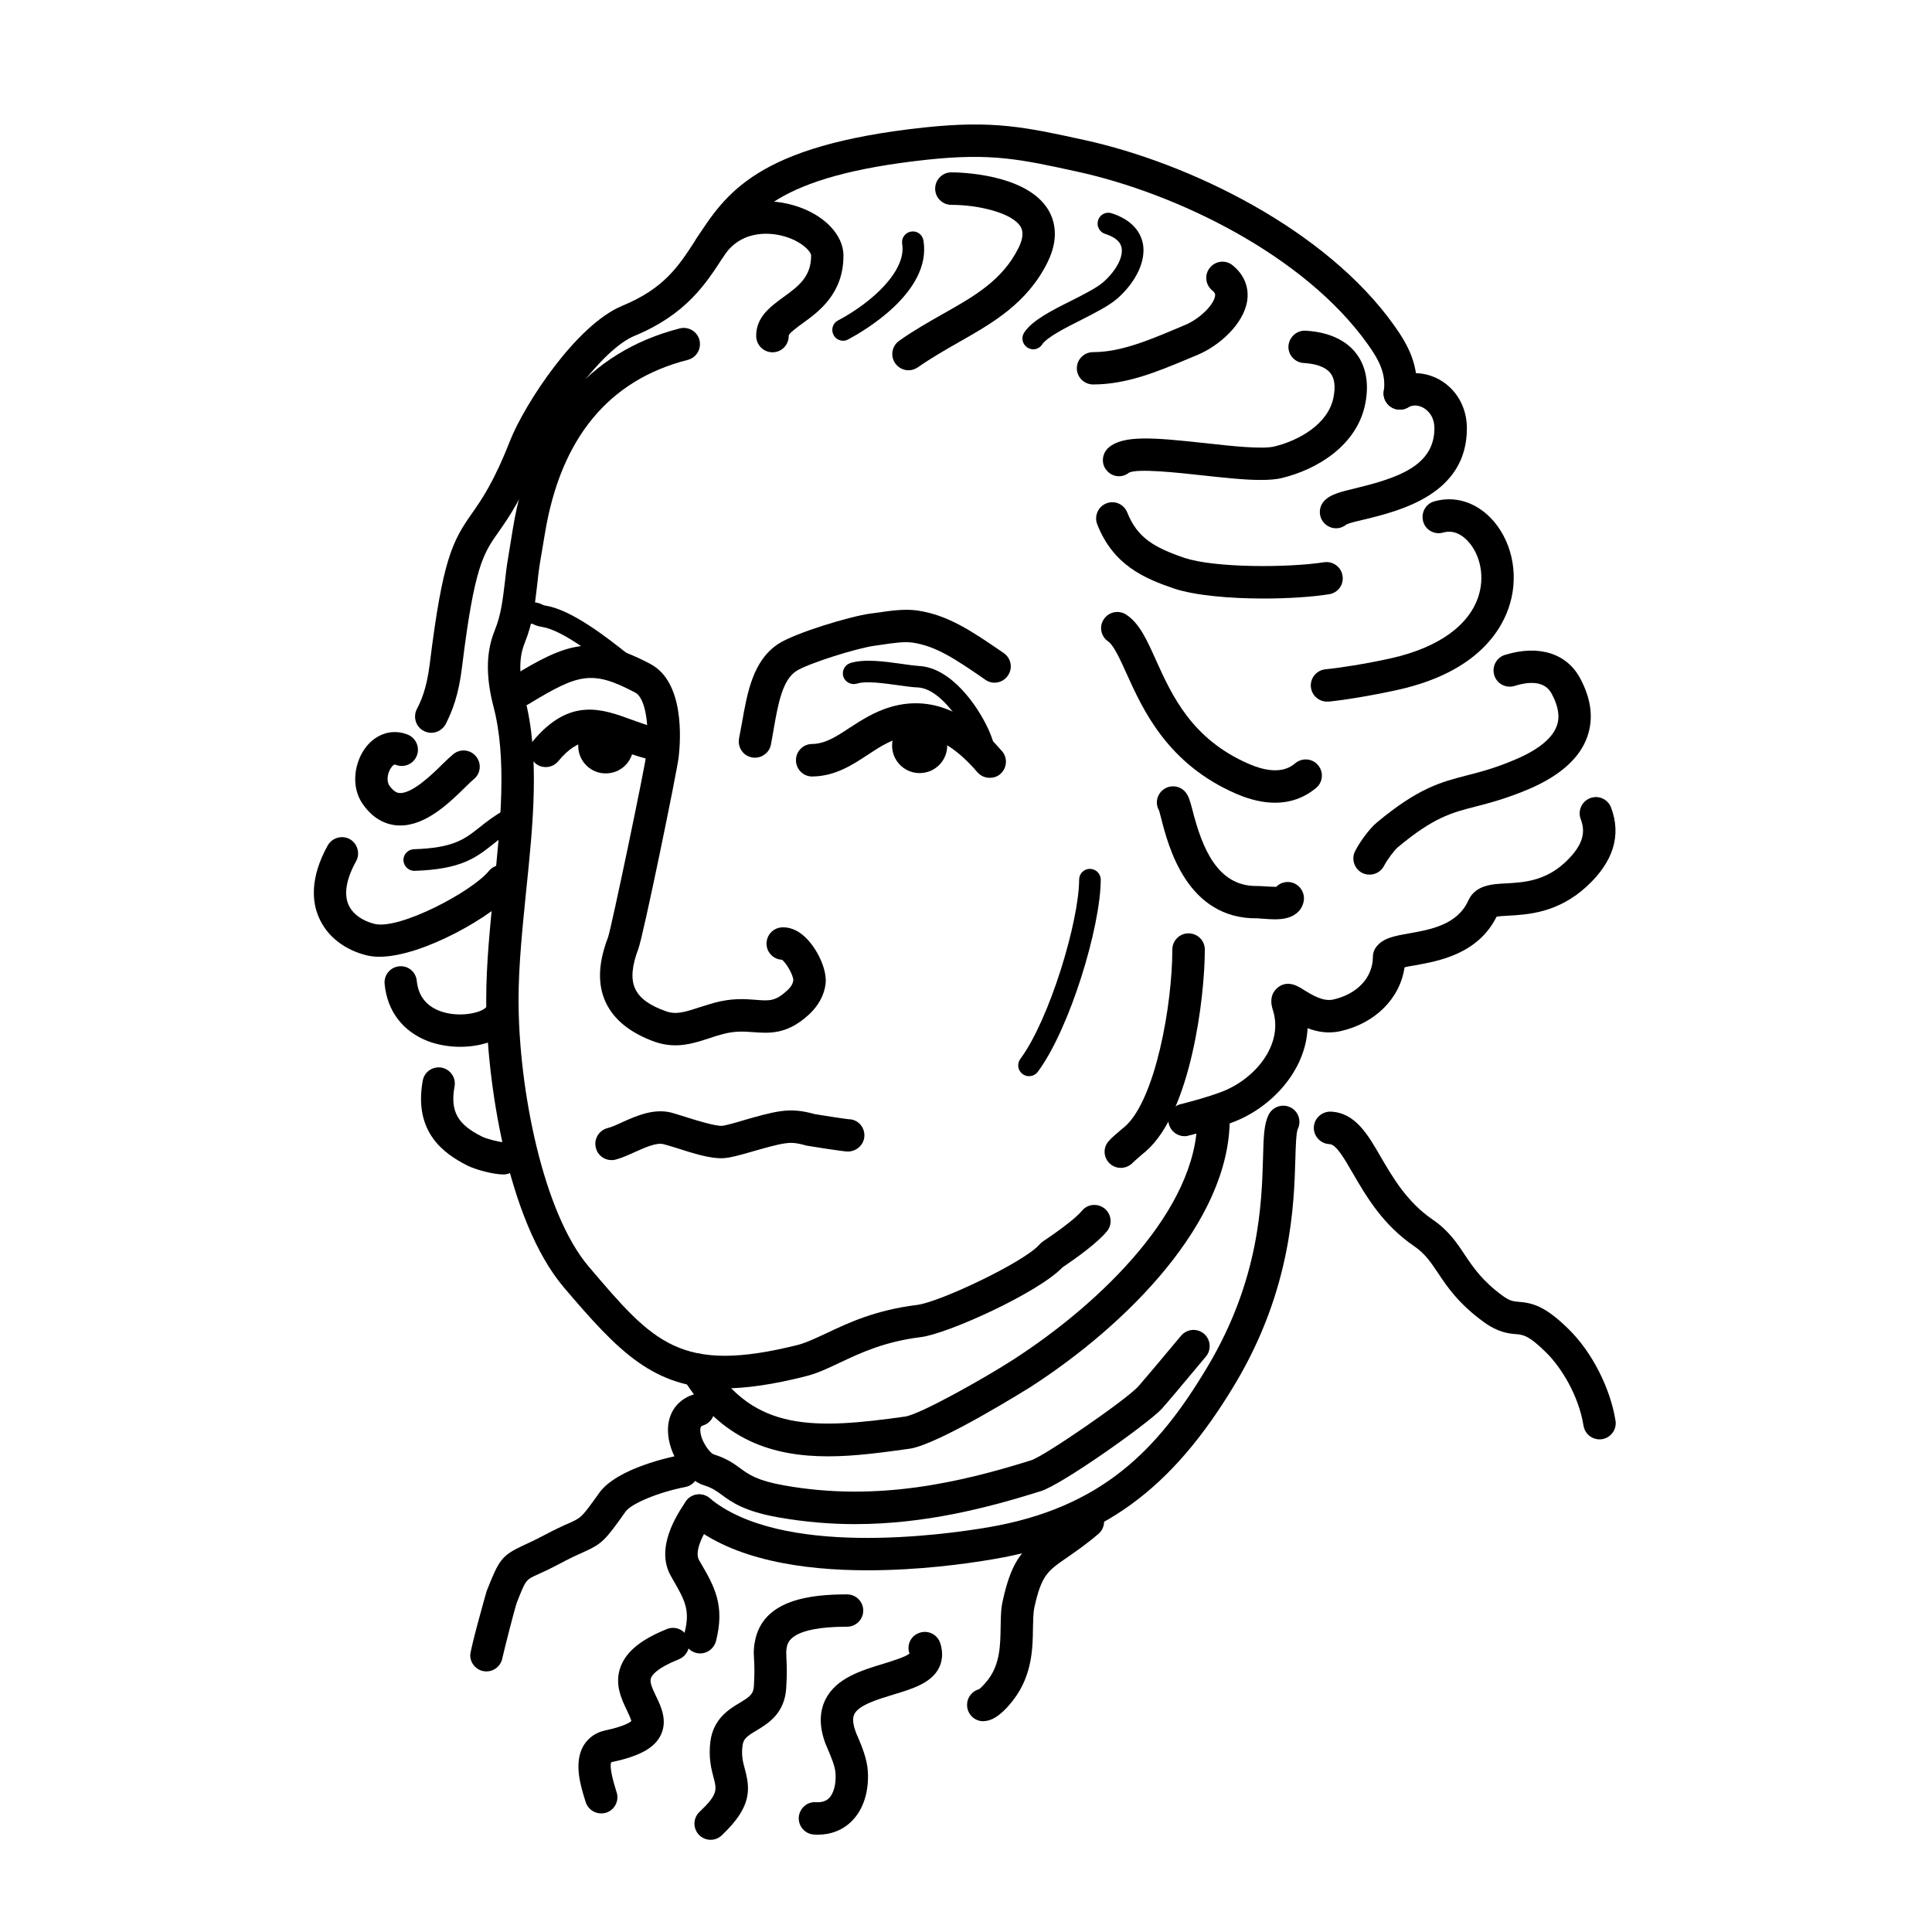 <?xml version="1.0" encoding="UTF-8"?>
<!DOCTYPE svg PUBLIC "-//W3C//DTD SVG 1.1//EN" "http://www.w3.org/Graphics/SVG/1.1/DTD/svg11.dtd">
<!-- Creator: CorelDRAW 2018 (64-Bit) -->
<svg xmlns="http://www.w3.org/2000/svg" xml:space="preserve" width="845px" height="845px" version="1.1" style="shape-rendering:geometricPrecision; text-rendering:geometricPrecision; image-rendering:optimizeQuality; fill-rule:evenodd; clip-rule:evenodd"
viewBox="0 0 117.14 117.14"
 xmlns:xlink="http://www.w3.org/1999/xlink">
 <defs>
  <style type="text/css">
   <![CDATA[
    .fil0 {fill:none}
    .fil2 {fill:black}
    .fil1 {fill:black;fill-rule:nonzero}
   ]]>
  </style>
 </defs>
 <g id="Слой_x0020_1">
  <rect class="fil0" width="117.14" height="117.14"/>
 </g>
 <g id="_1">
  <path class="fil1" d="M43.87 84.18c-4.25,0 -6.36,-2.22 -9.68,-6.12 -3.46,-4.08 -4.71,-12.66 -4.71,-17.44 0,-2.2 0.24,-4.53 0.47,-6.79 0.39,-3.86 0.8,-7.84 -0.03,-10.99 -0.63,-2.41 -0.25,-3.8 0.08,-4.63 0.38,-0.93 0.48,-1.84 0.61,-2.9 0.05,-0.48 0.11,-0.98 0.2,-1.5l0.29 -1.78c1.07,-6.51 4.57,-10.7 10.12,-12.12 0.52,-0.13 1.06,0.19 1.19,0.71 0.13,0.53 -0.18,1.06 -0.71,1.2 -4.8,1.22 -7.71,4.76 -8.66,10.52l-0.3 1.78c-0.08,0.5 -0.13,0.97 -0.18,1.42 -0.13,1.14 -0.26,2.23 -0.73,3.4 -0.24,0.58 -0.49,1.56 -0.01,3.4 0.92,3.49 0.5,7.66 0.08,11.69 -0.22,2.21 -0.46,4.49 -0.46,6.59 0,5.41 1.49,12.92 4.25,16.17 3.93,4.62 5.55,6.54 12.7,4.75 0.49,-0.13 1.04,-0.39 1.69,-0.69 1.34,-0.64 3,-1.42 5.52,-1.73 1.38,-0.17 6.5,-2.6 7.42,-3.66 0.1,-0.11 0.17,-0.15 0.24,-0.21 1.14,-0.76 2.02,-1.45 2.34,-1.84 0.34,-0.42 0.96,-0.47 1.38,-0.13 0.42,0.35 0.48,0.97 0.13,1.38 -0.57,0.69 -1.77,1.56 -2.7,2.19 -1.45,1.52 -6.92,4.01 -8.57,4.22 -2.2,0.27 -3.65,0.95 -4.92,1.55 -0.74,0.35 -1.37,0.65 -2.05,0.82 -1.97,0.5 -3.6,0.74 -5,0.74z"/>
  <path class="fil1" d="M40.95 63.38c-0.39,0 -0.8,-0.06 -1.24,-0.21 -1.5,-0.54 -2.5,-1.35 -2.99,-2.41 -0.5,-1.09 -0.45,-2.38 0.15,-3.94 0.22,-0.67 2.23,-10.27 2.33,-11.15 0.18,-1.54 -0.03,-3.34 -0.69,-3.68 -2.61,-1.38 -3.43,-1.14 -6.44,0.69 -0.46,0.29 -1.06,0.14 -1.35,-0.32 -0.28,-0.47 -0.13,-1.07 0.33,-1.35 3.3,-2.02 4.88,-2.6 8.37,-0.76 2.09,1.09 1.85,4.6 1.73,5.65 -0.1,0.87 -2.16,10.91 -2.45,11.64 -0.39,1.02 -0.46,1.83 -0.19,2.4 0.25,0.57 0.88,1.03 1.86,1.37 0.6,0.22 1.11,0.07 2.02,-0.23 0.3,-0.09 0.6,-0.19 0.92,-0.28 1.06,-0.29 1.87,-0.23 2.51,-0.18 0.82,0.07 1.19,0.09 1.88,-0.54 0.17,-0.15 0.38,-0.39 0.4,-0.65 0,-0.3 -0.42,-1.05 -0.69,-1.24 -0.48,-0.02 -0.89,-0.4 -0.93,-0.89 -0.05,-0.54 0.35,-1.02 0.89,-1.07 0.37,-0.03 0.93,0.06 1.53,0.67 0.63,0.63 1.24,1.83 1.16,2.72 -0.07,0.69 -0.43,1.36 -1.03,1.91 -1.32,1.21 -2.4,1.12 -3.36,1.05 -0.57,-0.04 -1.11,-0.08 -1.85,0.12 -0.28,0.07 -0.55,0.16 -0.81,0.25 -0.66,0.21 -1.33,0.43 -2.06,0.43z"/>
  <path class="fil1" d="M33.09 46.51c-0.22,0 -0.45,-0.07 -0.63,-0.23 -0.42,-0.35 -0.47,-0.97 -0.12,-1.38 2.22,-2.64 4.19,-1.91 5.94,-1.27 0.44,0.16 0.9,0.33 1.37,0.45 0.52,0.14 0.84,0.67 0.71,1.2 -0.14,0.52 -0.67,0.84 -1.2,0.71 -0.57,-0.15 -1.1,-0.34 -1.56,-0.52 -1.62,-0.59 -2.43,-0.89 -3.76,0.69 -0.19,0.23 -0.47,0.35 -0.75,0.35z"/>
  <path class="fil1" d="M60.01 47.16c-0.28,0 -0.55,-0.11 -0.75,-0.34 -2.11,-2.45 -3.68,-2.36 -4.67,-2.08 -0.74,0.21 -1.35,0.61 -2,1.04 -0.91,0.6 -1.95,1.28 -3.33,1.3 -0.01,0 -0.01,0 -0.02,0 -0.53,0 -0.97,-0.43 -0.98,-0.97 -0.01,-0.54 0.42,-0.99 0.96,-1 0.82,-0.01 1.47,-0.44 2.29,-0.98 0.71,-0.46 1.52,-0.99 2.54,-1.28 2.34,-0.66 4.59,0.24 6.7,2.69 0.36,0.41 0.31,1.03 -0.1,1.39 -0.18,0.16 -0.41,0.23 -0.64,0.23z"/>
  <path class="fil1" d="M45.77 45.94c-0.06,0 -0.12,0 -0.19,-0.02 -0.53,-0.1 -0.87,-0.62 -0.77,-1.15 0.06,-0.3 0.11,-0.61 0.17,-0.91 0.33,-1.88 0.67,-3.83 2.24,-4.84 1.04,-0.66 4.32,-1.65 5.56,-1.82l0.4 -0.05c0.8,-0.12 1.63,-0.24 2.4,-0.14 1.89,0.26 3.38,1.29 5.11,2.47l0.17 0.12c0.45,0.31 0.56,0.92 0.25,1.36 -0.3,0.45 -0.92,0.57 -1.36,0.26l-0.17 -0.12c-1.65,-1.13 -2.84,-1.94 -4.27,-2.14 -0.49,-0.07 -1.18,0.03 -1.85,0.13l-0.42 0.06c-1.16,0.16 -4.09,1.1 -4.75,1.53 -0.85,0.54 -1.11,1.99 -1.38,3.52 -0.05,0.32 -0.11,0.63 -0.17,0.95 -0.09,0.47 -0.51,0.79 -0.97,0.79z"/>
  <path class="fil1" d="M76.62 36.29c-2.03,0 -4.16,-0.18 -5.45,-0.61 -1.81,-0.62 -3.67,-1.42 -4.64,-3.88 -0.2,-0.5 0.04,-1.08 0.55,-1.28 0.51,-0.2 1.07,0.05 1.27,0.56 0.61,1.53 1.64,2.12 3.45,2.74 1.88,0.63 6.37,0.6 8.48,0.27 0.54,-0.08 1.04,0.29 1.12,0.82 0.09,0.54 -0.28,1.04 -0.82,1.12 -0.99,0.16 -2.45,0.26 -3.96,0.26z"/>
  <path class="fil1" d="M77.3 48.67c-0.66,0 -1.43,-0.15 -2.32,-0.53 -4.2,-1.81 -5.69,-5.12 -6.68,-7.31 -0.38,-0.84 -0.77,-1.7 -1.1,-1.93 -0.45,-0.3 -0.58,-0.91 -0.27,-1.36 0.3,-0.45 0.91,-0.57 1.36,-0.27 0.8,0.53 1.24,1.51 1.8,2.76 0.97,2.14 2.17,4.8 5.66,6.3 1.79,0.77 2.54,0.15 2.79,-0.06 0.42,-0.34 1.04,-0.29 1.38,0.13 0.35,0.42 0.29,1.04 -0.13,1.38 -0.55,0.46 -1.36,0.89 -2.49,0.89z"/>
  <path class="fil1" d="M70.38 49.3c0,0 0,0 0,0 0,0 0,0 0,0zm6.9 6.44c-0.23,0 -0.48,-0.02 -0.75,-0.04 -0.12,-0.01 -0.22,-0.02 -0.28,-0.02 -4.3,0.06 -5.42,-4.4 -5.85,-6.08 -0.05,-0.19 -0.09,-0.35 -0.12,-0.45 -0.24,-0.4 -0.16,-0.93 0.21,-1.24 0.41,-0.35 1.03,-0.3 1.38,0.11 0.21,0.25 0.28,0.53 0.43,1.09 0.58,2.28 1.5,4.61 3.86,4.61 0.03,0 0.05,0 0.08,0 0.11,0 0.26,0.01 0.43,0.02 0.16,0.01 0.49,0.03 0.71,0.03 0.19,-0.2 0.47,-0.31 0.77,-0.29 0.54,0.04 0.94,0.51 0.91,1.05 -0.03,0.32 -0.17,0.61 -0.42,0.82 -0.35,0.3 -0.81,0.39 -1.36,0.39z"/>
  <path class="fil1" d="M46.84 21.36c-0.53,0 -0.96,-0.41 -0.99,-0.94 -0.04,-1.17 0.85,-1.82 1.63,-2.39 0.91,-0.66 1.7,-1.23 1.7,-2.53 0,-0.24 -0.55,-0.85 -1.59,-1.16 -0.57,-0.17 -2.54,-0.59 -3.72,1.2 -0.3,0.45 -0.9,0.58 -1.36,0.28 -0.45,-0.3 -0.58,-0.91 -0.28,-1.36 1.53,-2.32 4.07,-2.56 5.93,-2 1.78,0.53 2.98,1.76 2.98,3.04 0,2.31 -1.5,3.4 -2.5,4.12 -0.29,0.21 -0.78,0.57 -0.82,0.72 0.02,0.54 -0.4,1 -0.94,1.02 -0.02,0 -0.03,0 -0.04,0z"/>
  <path class="fil1" d="M55.08 22.45c-0.3,0 -0.61,-0.15 -0.8,-0.42 -0.31,-0.44 -0.21,-1.05 0.24,-1.37 0.89,-0.63 1.78,-1.13 2.64,-1.62 1.95,-1.1 3.62,-2.05 4.6,-4.02 0.4,-0.82 0.18,-1.17 0.11,-1.29 -0.51,-0.82 -2.53,-1.31 -4.19,-1.31 -0.54,0 -0.98,-0.44 -0.98,-0.98 0,-0.55 0.44,-0.99 0.98,-0.99 0.46,0 4.51,0.07 5.86,2.24 0.39,0.64 0.71,1.71 -0.02,3.2 -1.24,2.51 -3.35,3.7 -5.39,4.86 -0.82,0.47 -1.66,0.95 -2.48,1.52 -0.17,0.12 -0.37,0.18 -0.57,0.18z"/>
  <path class="fil1" d="M51.12 20.66c-0.24,0 -0.47,-0.13 -0.58,-0.35 -0.17,-0.32 -0.05,-0.72 0.27,-0.88 2.06,-1.09 4.16,-3.01 3.89,-4.64 -0.06,-0.35 0.18,-0.69 0.54,-0.75 0.36,-0.06 0.69,0.18 0.75,0.54 0.52,3.14 -3.71,5.55 -4.57,6 -0.1,0.06 -0.2,0.08 -0.3,0.08z"/>
  <path class="fil1" d="M62.65 21.18c-0.13,0 -0.25,-0.04 -0.36,-0.11 -0.31,-0.2 -0.39,-0.61 -0.19,-0.91 0.49,-0.74 1.64,-1.32 2.86,-1.93 0.77,-0.39 1.56,-0.79 1.94,-1.13 0.78,-0.69 1.22,-1.53 1.1,-2.09 -0.07,-0.37 -0.41,-0.64 -1,-0.83 -0.34,-0.11 -0.53,-0.48 -0.42,-0.83 0.11,-0.34 0.47,-0.53 0.82,-0.42 1.33,0.43 1.76,1.22 1.89,1.81 0.21,1.03 -0.37,2.31 -1.52,3.34 -0.51,0.45 -1.34,0.87 -2.22,1.32 -0.92,0.46 -2.06,1.04 -2.36,1.48 -0.12,0.19 -0.33,0.3 -0.54,0.3z"/>
  <path class="fil1" d="M66.28 23.31c-0.55,0 -0.99,-0.44 -0.99,-0.98 0,-0.54 0.44,-0.98 0.99,-0.98 1.64,0 3.32,-0.7 4.94,-1.38l0.64 -0.27c0.85,-0.35 1.73,-1.2 1.81,-1.75 0.01,-0.08 0.03,-0.18 -0.17,-0.34 -0.42,-0.34 -0.49,-0.96 -0.14,-1.38 0.34,-0.42 0.96,-0.49 1.38,-0.14 0.68,0.55 1,1.31 0.88,2.14 -0.21,1.42 -1.71,2.75 -3.02,3.29l-0.62 0.26c-1.8,0.75 -3.66,1.53 -5.7,1.53z"/>
  <path class="fil1" d="M76.43 29.1c-1.01,0 -2.25,-0.14 -3.55,-0.28 -1.46,-0.16 -3.91,-0.43 -4.43,-0.16 -0.42,0.34 -1.02,0.27 -1.36,-0.15 -0.35,-0.41 -0.27,-1.05 0.15,-1.39 0.9,-0.75 2.72,-0.59 5.85,-0.25 1.62,0.18 3.45,0.38 4.18,0.2 1.45,-0.35 3.26,-1.34 3.58,-2.97 0.13,-0.66 0.07,-1.15 -0.18,-1.47 -0.35,-0.45 -1.07,-0.59 -1.62,-0.62 -0.54,-0.03 -0.96,-0.49 -0.93,-1.03 0.04,-0.54 0.5,-0.96 1.04,-0.93 1.73,0.1 2.62,0.8 3.06,1.37 0.42,0.54 0.86,1.51 0.56,3.05 -0.5,2.55 -2.94,4 -5.05,4.51 -0.35,0.09 -0.8,0.12 -1.3,0.12z"/>
  <path class="fil1" d="M23 58.01c-0.27,0 -0.52,-0.03 -0.74,-0.08 -1.37,-0.33 -2.43,-1.16 -2.92,-2.29 -0.39,-0.87 -0.6,-2.34 0.53,-4.38 0.27,-0.47 0.87,-0.64 1.34,-0.38 0.47,0.27 0.64,0.87 0.38,1.34 -0.59,1.06 -0.75,1.97 -0.46,2.64 0.25,0.55 0.82,0.97 1.59,1.16 1.51,0.36 5.9,-1.96 6.92,-3.21 0.34,-0.42 0.96,-0.48 1.38,-0.14 0.42,0.34 0.48,0.96 0.14,1.38 -1.16,1.43 -5.52,3.96 -8.16,3.96z"/>
  <path class="fil1" d="M24.27 50.05c-0.09,0 -0.17,-0.01 -0.26,-0.01 -0.56,-0.06 -1.36,-0.33 -2.03,-1.31 -0.76,-1.11 -0.45,-2.61 0.23,-3.46 0.65,-0.81 1.61,-1.09 2.51,-0.73 0.51,0.21 0.75,0.78 0.55,1.28 -0.2,0.51 -0.77,0.75 -1.28,0.55 -0.04,-0.02 -0.11,-0.04 -0.24,0.13 -0.26,0.32 -0.33,0.85 -0.15,1.12 0.3,0.43 0.53,0.45 0.6,0.46 0.77,0.08 2.05,-1.17 2.66,-1.78 0.25,-0.24 0.46,-0.44 0.62,-0.57 0.42,-0.35 1.04,-0.29 1.38,0.13 0.35,0.42 0.29,1.04 -0.13,1.38 -0.13,0.11 -0.3,0.27 -0.5,0.47 -0.96,0.94 -2.38,2.34 -3.96,2.34z"/>
  <path class="fil1" d="M27.9 63.47c-0.65,0 -1.32,-0.11 -1.92,-0.33 -1.55,-0.59 -2.5,-1.82 -2.66,-3.48 -0.05,-0.54 0.34,-1.02 0.88,-1.07 0.54,-0.06 1.02,0.34 1.07,0.88 0.09,0.9 0.56,1.51 1.4,1.83 1.14,0.42 2.43,0.12 2.75,-0.18 0.4,-0.38 1.02,-0.36 1.39,0.04 0.37,0.39 0.36,1.01 -0.04,1.39 -0.63,0.59 -1.73,0.92 -2.87,0.92z"/>
  <path class="fil1" d="M30.52 71.21c-0.6,0 -1.68,-0.29 -2.18,-0.54 -1.43,-0.72 -3.27,-2.03 -2.71,-5.14 0.09,-0.54 0.6,-0.89 1.14,-0.8 0.53,0.1 0.89,0.61 0.79,1.14 -0.27,1.5 0.17,2.3 1.66,3.04 0.27,0.14 1.05,0.34 1.3,0.34 0.54,0 0.98,0.44 0.98,0.98 0,0.54 -0.44,0.98 -0.98,0.98z"/>
  <path class="fil1" d="M37.08 70.34c-0.44,0 -0.84,-0.29 -0.95,-0.74 -0.14,-0.52 0.17,-1.06 0.7,-1.2 0.25,-0.06 0.56,-0.2 0.9,-0.36 0.83,-0.37 1.86,-0.84 2.94,-0.59 0.19,0.05 0.5,0.15 0.86,0.26 0.63,0.2 1.81,0.57 2.24,0.55 0.2,-0.01 0.87,-0.2 1.36,-0.35 0.73,-0.21 1.56,-0.45 2.22,-0.54 0.67,-0.09 1.26,-0.04 2.05,0.18 0.28,0.05 1.83,0.29 2.05,0.31 0.54,0 0.96,0.44 0.96,0.98 0,0.55 -0.47,0.98 -1.01,0.98 -0.26,0 -2.35,-0.33 -2.5,-0.36 -0.68,-0.2 -1.01,-0.18 -1.28,-0.14 -0.52,0.07 -1.27,0.29 -1.94,0.48 -0.86,0.25 -1.41,0.4 -1.81,0.42 -0.73,0.05 -1.76,-0.26 -2.93,-0.64 -0.3,-0.09 -0.56,-0.17 -0.72,-0.21 -0.43,-0.1 -1.1,0.2 -1.68,0.46 -0.4,0.18 -0.81,0.37 -1.22,0.48 -0.08,0.02 -0.16,0.03 -0.24,0.03z"/>
  <path class="fil1" d="M81.73 31.71c0,0 0,0 0,0 0,0 0,0 0,0zm-0.72 0.32c-0.24,0 -0.48,-0.09 -0.67,-0.26 -0.4,-0.37 -0.42,-0.99 -0.06,-1.39 0.38,-0.41 0.97,-0.55 1.96,-0.79 2.49,-0.61 4.73,-1.34 4.73,-3.62 0,-0.78 -0.46,-1.12 -0.66,-1.24 -0.32,-0.18 -0.67,-0.19 -0.93,-0.03 -0.47,0.28 -1.07,0.12 -1.35,-0.34 -0.28,-0.47 -0.13,-1.07 0.34,-1.35 0.86,-0.52 1.98,-0.51 2.91,0.01 1.04,0.59 1.66,1.69 1.66,2.95 0,4.01 -4.06,5 -6.23,5.53 -0.4,0.09 -0.89,0.21 -1.06,0.29 -0.19,0.16 -0.42,0.24 -0.64,0.24z"/>
  <path class="fil1" d="M80.46 42.54c-0.5,0 -0.93,-0.38 -0.98,-0.89 -0.05,-0.54 0.35,-1.02 0.89,-1.07 0.82,-0.08 2.41,-0.32 3.98,-0.67 2.89,-0.65 4.78,-2.02 5.32,-3.85 0.4,-1.38 -0.07,-2.65 -0.72,-3.3 -0.31,-0.32 -0.81,-0.65 -1.45,-0.47 -0.52,0.15 -1.07,-0.15 -1.21,-0.67 -0.15,-0.53 0.15,-1.07 0.67,-1.22 1.2,-0.34 2.43,0.01 3.39,0.97 1.28,1.3 1.76,3.36 1.2,5.24 -0.43,1.48 -1.88,4.12 -6.77,5.21 -1.66,0.37 -3.32,0.63 -4.22,0.72 -0.04,0 -0.07,0 -0.1,0z"/>
  <path class="fil1" d="M67.96 70.81c-0.24,0 -0.47,-0.08 -0.66,-0.25 -0.4,-0.36 -0.44,-0.97 -0.08,-1.37 0.14,-0.17 0.41,-0.4 0.76,-0.7l0.22 -0.18c1.85,-1.62 2.88,-7.38 2.88,-10.74 0,-0.54 0.44,-0.98 0.98,-0.98 0.55,0 0.99,0.44 0.99,0.98 0,2.97 -0.87,9.87 -3.56,12.22l-0.24 0.2c-0.15,0.14 -0.48,0.41 -0.56,0.5 -0.2,0.21 -0.47,0.32 -0.73,0.32z"/>
  <path class="fil1" d="M71.82 68.89c-0.43,0 -0.83,-0.29 -0.95,-0.73 -0.14,-0.53 0.17,-1.07 0.7,-1.21l0.13 -0.03c0.68,-0.18 1.54,-0.41 2.34,-0.71 2.04,-0.76 3.82,-2.88 3.13,-4.99 -0.25,-0.77 0.09,-1.18 0.31,-1.35 0.6,-0.47 1.22,-0.08 1.59,0.16 0.46,0.28 1.15,0.72 1.78,0.57 1.45,-0.33 2.39,-1.34 2.39,-2.59 0,-0.21 0.07,-0.42 0.2,-0.59 0.41,-0.55 1.11,-0.67 2.01,-0.83 1.29,-0.23 2.91,-0.52 3.57,-1.98 0.43,-0.95 1.43,-1.01 2.32,-1.05 1.03,-0.06 2.31,-0.13 3.53,-1.25 1.29,-1.19 1.21,-2.01 0.97,-2.65 -0.19,-0.51 0.07,-1.08 0.58,-1.27 0.51,-0.19 1.07,0.07 1.26,0.57 0.64,1.69 0.14,3.3 -1.48,4.79 -1.74,1.6 -3.55,1.7 -4.75,1.77 -0.24,0.01 -0.54,0.03 -0.71,0.06 -1.13,2.27 -3.51,2.69 -4.95,2.95 -0.2,0.03 -0.44,0.07 -0.63,0.12 -0.27,1.87 -1.76,3.39 -3.88,3.87 -0.74,0.17 -1.43,0.04 -2,-0.18 -0.11,2.57 -2.19,4.83 -4.55,5.71 -0.9,0.34 -1.8,0.58 -2.53,0.77l-0.13 0.03c-0.08,0.03 -0.17,0.04 -0.25,0.04z"/>
  <path class="fil1" d="M83.04 53.03c-0.15,0 -0.3,-0.03 -0.44,-0.1 -0.49,-0.25 -0.68,-0.84 -0.44,-1.32 0.27,-0.54 0.86,-1.36 1.32,-1.74 2.53,-2.11 3.91,-2.46 5.51,-2.87 0.85,-0.22 1.74,-0.45 2.98,-0.99 1.32,-0.57 2.16,-1.26 2.42,-2 0.2,-0.54 0.1,-1.18 -0.3,-1.93 -0.35,-0.68 -1.12,-0.85 -2.26,-0.49 -0.52,0.16 -1.07,-0.13 -1.23,-0.65 -0.16,-0.52 0.13,-1.07 0.64,-1.23 2.06,-0.64 3.78,-0.1 4.59,1.46 0.66,1.25 0.79,2.42 0.41,3.5 -0.45,1.28 -1.62,2.34 -3.49,3.15 -1.38,0.59 -2.39,0.85 -3.27,1.08 -1.49,0.38 -2.56,0.66 -4.74,2.48 -0.19,0.16 -0.63,0.74 -0.82,1.11 -0.17,0.34 -0.52,0.54 -0.88,0.54z"/>
  <path class="fil1" d="M50.21 88.3c-3.29,0 -6.48,-0.93 -8.8,-4.74 -0.28,-0.46 -0.14,-1.07 0.33,-1.35 0.46,-0.28 1.07,-0.14 1.35,0.33 2.61,4.29 6.36,4.11 11.78,3.35 0.89,-0.12 4.79,-2.31 6.56,-3.45 5.39,-3.48 11.16,-9.14 11.16,-14.6 0,-0.54 0.44,-0.98 0.98,-0.98 0.55,0 0.99,0.44 0.99,0.98 0,6.25 -6.24,12.49 -12.07,16.25 -0.05,0.03 -5.57,3.5 -7.35,3.75 -1.61,0.22 -3.28,0.46 -4.93,0.46z"/>
  <path class="fil1" d="M52.61 95.21c-3.9,0 -8.15,-0.62 -10.84,-2.86 -0.42,-0.35 -0.48,-0.97 -0.13,-1.39 0.35,-0.42 0.96,-0.47 1.38,-0.13 4.3,3.58 14.03,2.26 16.91,1.77 6.9,-1.18 10.3,-4.73 13.27,-9.71 3.17,-5.3 3.3,-9.93 3.38,-12.7 0.03,-1.28 0.06,-2.06 0.35,-2.62 0.25,-0.48 0.85,-0.67 1.33,-0.42 0.48,0.25 0.66,0.84 0.42,1.32 -0.09,0.22 -0.12,1.05 -0.14,1.78 -0.08,2.76 -0.22,7.91 -3.65,13.65 -3.85,6.44 -8.09,9.52 -14.63,10.63 -1.74,0.3 -4.59,0.68 -7.65,0.68z"/>
  <path class="fil1" d="M51.84 92.41c-1.5,0 -3.05,-0.13 -4.65,-0.41 -2.08,-0.37 -2.84,-0.93 -3.45,-1.38 -0.33,-0.24 -0.57,-0.41 -1.02,-0.55 -1.16,-0.35 -2.2,-1.91 -2.22,-3.32 -0.02,-1.05 0.55,-1.87 1.52,-2.19 0.52,-0.18 1.07,0.1 1.24,0.61 0.18,0.52 -0.1,1.08 -0.61,1.25 -0.12,0.04 -0.19,0.06 -0.19,0.3 0.01,0.63 0.58,1.4 0.84,1.47 0.77,0.24 1.21,0.56 1.59,0.84 0.52,0.38 1.02,0.74 2.64,1.03 5.69,1.02 10.77,-0.2 14.99,-1.52 0.81,-0.26 5.65,-3.59 6.48,-4.46 0.09,-0.11 0.54,-0.61 2.53,-3 0.12,-0.14 0.17,-0.2 0.29,-0.28 0.45,-0.3 1.06,-0.18 1.36,0.27 0.25,0.38 0.21,0.87 -0.08,1.2l-0.06 0.07c-1.49,1.79 -2.37,2.83 -2.62,3.1 -0.89,0.93 -6.03,4.57 -7.31,4.97 -3.28,1.03 -7.06,2 -11.27,2z"/>
  <path class="fil1" d="M42.46 100.25c-0.09,0 -0.17,-0.01 -0.25,-0.03 -0.53,-0.14 -0.84,-0.67 -0.71,-1.2 0.36,-1.4 0.04,-1.96 -0.73,-3.3l-0.08 -0.14c-1,-1.72 0.37,-3.77 0.89,-4.54 0.3,-0.45 0.91,-0.57 1.36,-0.27 0.45,0.31 0.57,0.92 0.27,1.37 -1,1.48 -1,2.16 -0.82,2.46l0.08 0.14c0.84,1.44 1.5,2.59 0.94,4.77 -0.12,0.44 -0.52,0.74 -0.95,0.74z"/>
  <path class="fil1" d="M59.61 104.36c-0.49,0 -0.92,-0.38 -0.97,-0.89 -0.05,-0.48 0.26,-0.92 0.72,-1.05 0.11,-0.08 0.33,-0.3 0.55,-0.58 0.73,-0.97 0.74,-2.09 0.76,-3.17 0.01,-0.57 0.01,-1.11 0.13,-1.62 0.57,-2.61 1.31,-3.22 2.8,-4.25 0.49,-0.34 1.04,-0.72 1.73,-1.3 0.41,-0.35 1.03,-0.29 1.38,0.12 0.35,0.42 0.3,1.04 -0.12,1.39 -0.75,0.64 -1.37,1.06 -1.87,1.41 -1.21,0.83 -1.57,1.08 -2.01,3.06 -0.06,0.31 -0.07,0.75 -0.08,1.21 -0.01,1.21 -0.04,2.86 -1.16,4.34 -0.94,1.24 -1.55,1.3 -1.75,1.32 -0.04,0 -0.07,0.01 -0.11,0.01z"/>
  <path class="fil1" d="M29.49 101.34c-0.53,0 -0.97,-0.43 -0.98,-0.97 0,-0.39 0.99,-3.89 1,-3.91 0.75,-1.89 0.89,-2.14 2.24,-2.77 0.3,-0.14 0.68,-0.31 1.19,-0.58 0.73,-0.39 1.22,-0.61 1.59,-0.77 0.74,-0.34 0.74,-0.34 1.8,-1.82 1.08,-1.52 4.47,-2.21 4.85,-2.28 0.53,-0.11 1.05,0.24 1.15,0.77 0.1,0.54 -0.25,1.05 -0.78,1.15 -1.61,0.31 -3.27,1 -3.62,1.49 -1.25,1.76 -1.4,1.94 -2.6,2.48 -0.34,0.15 -0.8,0.36 -1.47,0.72 -0.55,0.29 -0.96,0.48 -1.28,0.62 -0.7,0.32 -0.7,0.32 -1.23,1.66 -0.15,0.4 -0.81,3.03 -0.89,3.4 -0.08,0.45 -0.47,0.8 -0.95,0.81 0,0 -0.01,0 -0.02,0z"/>
  <path class="fil1" d="M96.98 87.27c-0.47,0 -0.89,-0.34 -0.97,-0.83 -0.29,-1.82 -1.35,-3.54 -2.27,-4.44 -1.06,-1.05 -1.42,-1.08 -1.84,-1.11 -0.45,-0.04 -1.07,-0.1 -1.96,-0.75 -1.51,-1.1 -2.21,-2.14 -2.76,-2.97 -0.44,-0.65 -0.78,-1.16 -1.42,-1.6 -1.93,-1.31 -2.93,-3.05 -3.74,-4.44 -0.52,-0.9 -1.01,-1.75 -1.41,-1.76 -0.54,-0.02 -0.97,-0.48 -0.95,-1.02 0.02,-0.54 0.48,-0.96 1.02,-0.95 1.48,0.06 2.24,1.36 3.04,2.75 0.75,1.28 1.59,2.73 3.15,3.8 0.95,0.65 1.46,1.4 1.94,2.13 0.52,0.77 1.06,1.58 2.29,2.48 0.44,0.32 0.63,0.34 0.97,0.37 0.84,0.07 1.6,0.24 3.04,1.66 1.4,1.37 2.52,3.55 2.84,5.54 0.09,0.54 -0.28,1.04 -0.81,1.13 -0.06,0.01 -0.11,0.01 -0.16,0.01z"/>
  <path class="fil1" d="M26.15 44.43c-0.15,0 -0.3,-0.03 -0.45,-0.11 -0.48,-0.24 -0.67,-0.83 -0.43,-1.32 0.22,-0.43 0.59,-1.15 0.79,-2.77 0.78,-6.34 1.38,-7.43 2.56,-9.11 0.58,-0.83 1.31,-1.86 2.31,-4.41 0.89,-2.23 4,-7.01 6.8,-8.17 2.55,-1.05 3.43,-2.42 4.45,-4 1.82,-2.81 3.7,-5.72 13.85,-6.81 4.19,-0.45 6.16,-0.02 9.72,0.76 6.35,1.39 14.62,5.4 18.77,11.23 0.84,1.17 1.58,2.5 1.33,4.27 -0.08,0.54 -0.58,0.91 -1.11,0.84 -0.54,-0.08 -0.92,-0.58 -0.84,-1.11 0.15,-1.04 -0.27,-1.87 -0.98,-2.86 -3.85,-5.4 -11.6,-9.14 -17.59,-10.45 -3.47,-0.76 -5.22,-1.14 -9.09,-0.73 -9.22,0.99 -10.77,3.39 -12.41,5.93 -1.05,1.62 -2.24,3.46 -5.35,4.75 -2,0.82 -4.84,4.86 -5.72,7.07 -1.09,2.77 -1.89,3.91 -2.53,4.82 -0.92,1.3 -1.47,2.08 -2.22,8.22 -0.21,1.72 -0.6,2.66 -0.98,3.42 -0.18,0.34 -0.52,0.54 -0.88,0.54z"/>
  <path class="fil1" d="M36.45 109.95c-0.42,0 -0.81,-0.27 -0.94,-0.69l-0.04 -0.13c-0.26,-0.84 -0.7,-2.24 -0.09,-3.29 0.29,-0.48 0.75,-0.81 1.35,-0.93 1.12,-0.24 1.46,-0.48 1.55,-0.56 -0.03,-0.14 -0.17,-0.44 -0.27,-0.65 -0.33,-0.69 -0.78,-1.62 -0.37,-2.67 0.35,-0.91 1.24,-1.63 2.8,-2.26 0.5,-0.2 1.07,0.04 1.27,0.55 0.21,0.5 -0.04,1.07 -0.54,1.28 -1.35,0.54 -1.64,0.97 -1.7,1.14 -0.09,0.24 0.06,0.59 0.31,1.11 0.3,0.62 0.71,1.48 0.28,2.36 -0.38,0.77 -1.28,1.27 -2.93,1.62 -0.05,0.01 -0.07,0.02 -0.07,0.02 -0.05,0.09 -0.1,0.46 0.29,1.7l0.04 0.13c0.16,0.52 -0.13,1.07 -0.65,1.23 -0.1,0.03 -0.19,0.04 -0.29,0.04z"/>
  <path class="fil1" d="M43.09 111.55c-0.26,0 -0.52,-0.1 -0.71,-0.3 -0.38,-0.4 -0.36,-1.02 0.03,-1.39 1.12,-1.06 1.05,-1.34 0.86,-2.07 -0.14,-0.51 -0.32,-1.22 -0.2,-2.19 0.18,-1.4 1.15,-1.98 1.79,-2.36 0.62,-0.38 0.82,-0.52 0.85,-1.02 0.05,-0.83 0.03,-1.25 0.01,-1.6 -0.02,-0.35 -0.04,-0.65 0.05,-1.09 0.47,-2.57 3.42,-2.86 5.59,-2.86 0.54,0 0.98,0.44 0.98,0.98 0,0.54 -0.44,0.98 -0.98,0.98 -3.43,0 -3.6,0.95 -3.66,1.26 -0.04,0.21 -0.03,0.33 -0.02,0.63 0.02,0.37 0.05,0.88 -0.01,1.82 -0.09,1.56 -1.12,2.17 -1.8,2.58 -0.6,0.36 -0.8,0.51 -0.85,0.93 -0.08,0.59 0.03,1.01 0.15,1.44 0.32,1.21 0.41,2.27 -1.41,3.99 -0.19,0.18 -0.43,0.27 -0.67,0.27z"/>
  <g>
   <path class="fil1" d="M55.16 100.31l0 0 0 0zm-5.58 10.93c-0.08,0 -0.15,0 -0.23,-0.01 -0.54,-0.03 -0.95,-0.5 -0.92,-1.04 0.04,-0.54 0.5,-0.96 1.04,-0.92 0.35,0.02 0.6,-0.06 0.79,-0.24 0.29,-0.29 0.44,-0.85 0.4,-1.5 -0.02,-0.43 -0.28,-1.03 -0.45,-1.43 -0.06,-0.15 -0.12,-0.28 -0.16,-0.38 -0.38,-1.01 -0.38,-1.9 -0.01,-2.66 0.65,-1.32 2.19,-1.78 3.54,-2.19 0.51,-0.16 1.33,-0.41 1.56,-0.61 0,0 0,-0.01 0,-0.02 -0.18,-0.51 0.09,-1.07 0.61,-1.24 0.51,-0.18 1.07,0.09 1.25,0.6 0.23,0.69 0.09,1.21 -0.07,1.53 -0.47,0.92 -1.59,1.26 -2.78,1.62 -0.92,0.28 -2.08,0.63 -2.35,1.18 -0.12,0.25 -0.09,0.61 0.09,1.09 0.03,0.09 0.07,0.19 0.13,0.31 0.22,0.52 0.56,1.32 0.6,2.09 0.07,1.22 -0.28,2.31 -0.98,3 -0.54,0.54 -1.25,0.82 -2.06,0.82z"/>
  </g>
  <path class="fil2" d="M36.65 43.56c0.92,-0.04 1.7,0.67 1.75,1.59 0.04,0.92 -0.67,1.7 -1.59,1.74 -0.92,0.05 -1.7,-0.66 -1.75,-1.58 -0.04,-0.92 0.67,-1.71 1.59,-1.75z"/>
  <path class="fil2" d="M55.68 43.54c0.92,-0.04 1.7,0.67 1.75,1.59 0.04,0.92 -0.67,1.7 -1.59,1.74 -0.92,0.05 -1.7,-0.66 -1.75,-1.58 -0.04,-0.92 0.67,-1.71 1.59,-1.75z"/>
  <path class="fil1" d="M62.39 65.25c-0.14,0 -0.27,-0.04 -0.39,-0.13 -0.29,-0.21 -0.35,-0.62 -0.14,-0.91 1.77,-2.38 3.56,-8.33 3.57,-10.88 0,-0.36 0.29,-0.65 0.65,-0.65l0 0c0.36,0 0.66,0.29 0.66,0.66 -0.01,2.84 -1.86,9.01 -3.82,11.65 -0.13,0.17 -0.33,0.26 -0.53,0.26z"/>
  <path class="fil1" d="M25.12 52.8c-0.35,0 -0.64,-0.28 -0.66,-0.64 -0.01,-0.36 0.28,-0.66 0.64,-0.67 2.4,-0.08 3.06,-0.6 3.98,-1.33 0.4,-0.32 0.86,-0.68 1.5,-1.04 0.32,-0.18 0.72,-0.07 0.9,0.25 0.17,0.31 0.06,0.71 -0.26,0.89 -0.55,0.31 -0.94,0.62 -1.33,0.93 -1.03,0.81 -1.92,1.52 -4.75,1.61 -0.01,0 -0.01,0 -0.02,0z"/>
  <path class="fil1" d="M38.97 41.77c-0.02,0 -0.03,0 -0.04,0 -0.32,-0.02 -0.56,-0.2 -1.53,-0.97 -1.23,-0.97 -3.27,-2.59 -4.54,-2.79 -0.27,-0.04 -0.42,-0.11 -0.54,-0.17 -0.04,-0.02 -0.13,-0.04 -0.54,-0.04 -0.36,0 -0.66,-0.3 -0.66,-0.66 0,-0.36 0.3,-0.65 0.66,-0.65 0.65,0 0.87,0.05 1.13,0.18 0.04,0.02 0.06,0.03 0.16,0.05 1.6,0.25 3.73,1.93 5.14,3.05 0.37,0.3 0.79,0.63 0.94,0.72 0.29,0.08 0.49,0.36 0.47,0.67 -0.02,0.34 -0.31,0.61 -0.65,0.61z"/>
  <path class="fil1" d="M59.1 45.36c0,0 0,0 0,0 0,0 0,0 0,0zm0.52 1.05c-0.14,0 -0.28,-0.05 -0.39,-0.13 -0.24,-0.18 -0.32,-0.49 -0.23,-0.75 -0.07,-0.74 -1.7,-3.76 -3.35,-3.85 -0.33,-0.01 -0.74,-0.07 -1.17,-0.13 -0.88,-0.12 -1.97,-0.28 -2.53,-0.1 -0.34,0.1 -0.71,-0.09 -0.82,-0.43 -0.1,-0.35 0.09,-0.71 0.43,-0.82 0.84,-0.26 2.04,-0.1 3.1,0.05 0.4,0.06 0.78,0.11 1.06,0.13 1.96,0.1 3.55,2.42 4.18,3.78 0.59,1.27 0.44,1.73 0.24,1.99 -0.12,0.17 -0.32,0.26 -0.52,0.26z"/>
 </g>
</svg>
